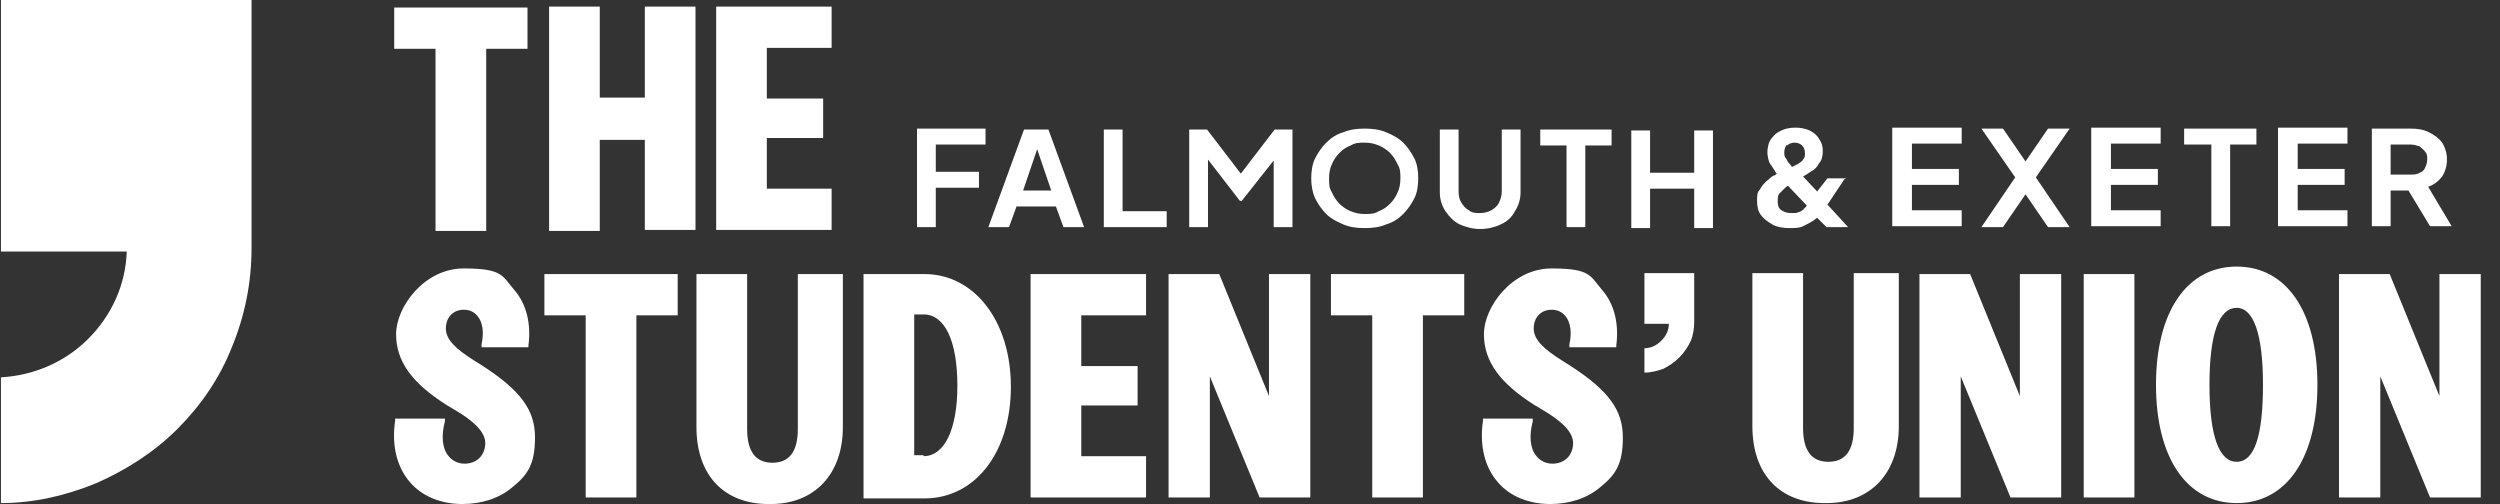 <svg width="124" height="25" viewBox="0 0 124 25" fill="none" xmlns="http://www.w3.org/2000/svg">
<rect x="0" y="0" width="124" height="25" fill="#333333" stroke="none"/>
<path d="M0.047 0V12.477H6.285C6.238 14.106 5.54 15.643 4.376 16.806C3.212 17.97 1.676 18.622 0.047 18.715V24.953C1.676 24.953 3.259 24.581 4.749 23.976C6.238 23.324 7.635 22.439 8.799 21.276C9.963 20.112 10.894 18.762 11.499 17.225C12.151 15.643 12.477 14.013 12.477 12.29V0H0H0.047Z" fill="white"/>
<path d="M84.032 8.566V6.471H84.963V11.313H84.032V9.358H81.844V11.313H80.912V6.471H81.844V8.566H84.032ZM76.397 7.216H77.7V11.266H78.631V7.216H79.935V6.425H76.397V7.216ZM74.488 9.497C74.488 9.683 74.441 9.87 74.348 10.056C74.255 10.242 74.115 10.335 73.976 10.428C73.79 10.521 73.603 10.568 73.417 10.568C73.231 10.568 72.998 10.568 72.859 10.428C72.672 10.335 72.579 10.195 72.486 10.056C72.393 9.916 72.346 9.73 72.346 9.497V6.425H71.415V9.544C71.415 9.87 71.508 10.195 71.695 10.475C71.881 10.754 72.114 10.987 72.393 11.127C72.719 11.266 73.045 11.359 73.417 11.359C73.79 11.359 74.162 11.266 74.441 11.127C74.767 10.987 75 10.754 75.14 10.475C75.326 10.195 75.419 9.87 75.419 9.544V6.425H74.488V9.497ZM69.6 7.076C69.832 7.309 70.019 7.588 70.158 7.868C70.298 8.147 70.344 8.52 70.344 8.845C70.344 9.171 70.298 9.544 70.158 9.823C70.019 10.102 69.832 10.382 69.6 10.614C69.367 10.847 69.088 11.034 68.762 11.127C68.436 11.266 68.11 11.313 67.691 11.313C67.272 11.313 66.946 11.266 66.62 11.127C66.294 10.987 66.015 10.847 65.782 10.614C65.549 10.382 65.363 10.102 65.224 9.823C65.084 9.497 65.037 9.171 65.037 8.845C65.037 8.52 65.084 8.147 65.224 7.868C65.363 7.588 65.549 7.309 65.782 7.076C66.015 6.844 66.294 6.657 66.62 6.564C66.946 6.425 67.319 6.378 67.691 6.378C68.063 6.378 68.436 6.425 68.762 6.564C69.088 6.704 69.367 6.844 69.6 7.076ZM69.32 9.544C69.413 9.358 69.46 9.125 69.46 8.845C69.46 8.566 69.46 8.38 69.32 8.147C69.227 7.961 69.134 7.775 68.948 7.588C68.808 7.449 68.622 7.309 68.389 7.216C68.156 7.123 67.97 7.076 67.691 7.076C67.412 7.076 67.225 7.076 66.993 7.216C66.76 7.309 66.62 7.402 66.434 7.588C66.294 7.728 66.155 7.914 66.061 8.147C65.968 8.333 65.922 8.566 65.922 8.845C65.922 9.125 65.922 9.311 66.061 9.544C66.155 9.73 66.248 9.916 66.434 10.102C66.574 10.242 66.76 10.382 66.993 10.475C67.225 10.568 67.412 10.614 67.691 10.614C67.97 10.614 68.156 10.614 68.389 10.475C68.622 10.382 68.762 10.289 68.948 10.102C69.088 9.963 69.227 9.777 69.32 9.544ZM50.791 6.425H52.002L53.771 11.266H52.747L52.374 10.242H50.419L50.047 11.266H49.022L50.791 6.425ZM50.698 9.451H52.142L51.443 7.402L50.745 9.451H50.698ZM45.484 11.266H46.415V9.311H48.557V8.52H46.415V7.169H48.883V6.378H45.484V11.22V11.266ZM61.546 8.613L59.87 6.425H58.985V11.266H59.916V7.914L61.499 9.963H61.592L63.175 7.961V11.266H64.106V6.425H63.222L61.546 8.613ZM55.68 6.425H54.749V11.266H57.868V10.475H55.68V6.425ZM91.481 8.892L90.642 10.149L91.667 11.266H90.596L90.13 10.801C90.084 10.847 89.991 10.894 89.944 10.94C89.805 11.034 89.618 11.127 89.432 11.22C89.246 11.313 89.013 11.313 88.734 11.313C88.454 11.313 88.129 11.266 87.896 11.127C87.663 10.987 87.477 10.847 87.337 10.661C87.197 10.475 87.151 10.242 87.151 9.963C87.151 9.683 87.151 9.544 87.29 9.404C87.384 9.218 87.477 9.125 87.616 8.985C87.756 8.892 87.849 8.752 87.989 8.706C88.035 8.706 88.082 8.659 88.129 8.613C88.129 8.613 88.035 8.52 88.035 8.473C87.942 8.333 87.849 8.194 87.756 8.054C87.71 7.914 87.663 7.728 87.663 7.542C87.663 7.356 87.71 7.076 87.849 6.89C87.989 6.704 88.129 6.564 88.361 6.471C88.547 6.378 88.78 6.331 89.06 6.331C89.339 6.331 89.525 6.378 89.758 6.471C89.944 6.564 90.13 6.704 90.224 6.89C90.363 7.076 90.41 7.263 90.41 7.495C90.41 7.728 90.363 7.961 90.224 8.101C90.13 8.287 89.991 8.426 89.805 8.52C89.665 8.613 89.525 8.706 89.432 8.752L90.13 9.497L90.642 8.845H91.574L91.481 8.892ZM88.641 7.169C88.547 7.263 88.501 7.402 88.501 7.542C88.501 7.682 88.501 7.775 88.594 7.868C88.641 7.961 88.687 8.054 88.78 8.147C88.78 8.147 88.873 8.24 88.873 8.287C88.966 8.24 89.06 8.194 89.153 8.147C89.292 8.054 89.385 8.007 89.432 7.914C89.525 7.821 89.525 7.728 89.525 7.588C89.525 7.449 89.479 7.309 89.385 7.216C89.292 7.123 89.153 7.076 89.013 7.076C88.873 7.076 88.734 7.123 88.641 7.216V7.169ZM89.432 10.382C89.479 10.335 89.572 10.289 89.618 10.195L88.687 9.218C88.687 9.218 88.594 9.264 88.547 9.311C88.454 9.404 88.361 9.497 88.268 9.59C88.175 9.683 88.175 9.823 88.175 10.009C88.175 10.195 88.222 10.335 88.361 10.428C88.501 10.521 88.641 10.568 88.873 10.568C89.106 10.568 89.106 10.568 89.199 10.521C89.292 10.521 89.385 10.428 89.479 10.382H89.432ZM108.333 7.169H109.683V11.22H110.615V7.169H111.918V6.378H108.333V7.169ZM93.855 11.22H97.3V10.428H94.832V9.171H97.16V8.38H94.832V7.123H97.3V6.331H93.855V11.173V11.22ZM121.602 11.22H120.531L119.46 9.451H118.575V11.22H117.644V6.378H119.553C119.926 6.378 120.205 6.425 120.484 6.564C120.764 6.704 120.95 6.844 121.136 7.076C121.276 7.309 121.369 7.588 121.369 7.914C121.369 8.24 121.276 8.52 121.136 8.752C120.95 8.985 120.717 9.171 120.438 9.264L121.602 11.22ZM120.298 8.287C120.345 8.194 120.391 8.054 120.391 7.914C120.391 7.775 120.391 7.635 120.298 7.542C120.251 7.449 120.112 7.356 120.019 7.263C119.879 7.216 119.739 7.169 119.553 7.169H118.575V8.659H119.553C119.739 8.659 119.879 8.659 120.019 8.566C120.158 8.52 120.251 8.426 120.298 8.287ZM112.989 11.22H116.434V10.428H113.966V9.171H116.294V8.38H113.966V7.123H116.434V6.331H112.989V11.173V11.22ZM103.724 11.22H107.169V10.428H104.702V9.171H107.03V8.38H104.702V7.123H107.169V6.331H103.724V11.173V11.22ZM102.654 6.378H101.583L100.466 8.007L99.348 6.378H98.278L99.954 8.799L98.278 11.266H99.348L100.466 9.637L101.583 11.266H102.654L100.978 8.799L102.654 6.378Z" fill="white"/>
<path d="M90.503 24.953C88.268 24.953 86.918 23.51 86.918 21.136V13.547H89.432V21.229C89.432 22.346 89.851 22.905 90.689 22.905C91.527 22.905 91.946 22.346 91.946 21.229V13.547H94.181V21.136C94.181 23.464 92.784 24.953 90.596 24.953H90.503ZM110.94 24.953C108.473 24.953 106.937 22.719 106.937 19.087C106.937 15.456 108.473 13.222 110.94 13.222C113.408 13.222 114.944 15.456 114.944 19.087C114.944 22.719 113.408 24.953 110.94 24.953ZM110.94 15.27C110.056 15.27 109.59 16.573 109.59 19.087C109.59 21.602 110.056 22.905 110.94 22.905C111.825 22.905 112.244 21.602 112.244 19.087C112.244 16.573 111.778 15.27 110.94 15.27ZM120.531 24.674L118.063 18.669V24.674H116.015V13.594H118.529L120.996 19.646V13.594H123.045V24.674H120.531ZM103.352 24.674V13.594H105.866V24.674H103.352ZM99.721 24.674L97.253 18.669V24.674H95.205V13.594H97.719L100.186 19.646V13.594H102.235V24.674H99.721ZM21.602 11.453V2.421H19.553V0.372H26.164V2.421H24.116V11.453H21.602ZM35.522 11.453V0.326H41.248V2.374H38.035V4.888H40.829V6.844H38.035V9.358H41.248V11.406H35.522V11.453ZM31.983 11.453V6.937H29.749V11.453H27.235V0.326H29.749V4.842H31.983V0.326H34.497V11.406H31.983V11.453ZM81.564 13.594V16.061H82.775C82.775 16.387 82.635 16.667 82.402 16.899C82.169 17.132 81.89 17.272 81.564 17.272V18.482C81.89 18.482 82.216 18.389 82.495 18.296C82.775 18.156 83.054 17.97 83.287 17.737C83.52 17.505 83.706 17.225 83.846 16.946C83.985 16.62 84.032 16.294 84.032 15.968V13.547H81.564V13.594ZM76.909 25C75.838 25 74.907 24.628 74.302 23.929C73.65 23.184 73.371 22.114 73.557 20.857V20.764H76.024V20.903C75.838 21.602 75.885 22.253 76.21 22.626C76.397 22.858 76.676 22.998 77.002 22.998C77.607 22.998 78.026 22.579 78.026 21.974C78.026 21.369 77.328 20.81 76.536 20.345C76.397 20.251 76.21 20.158 76.071 20.065C74.395 18.994 73.603 17.924 73.603 16.573C73.603 15.223 75 13.315 76.955 13.315C78.911 13.315 78.864 13.687 79.469 14.386C80.075 15.084 80.307 16.061 80.168 17.132V17.225H77.84V17.086C77.98 16.48 77.886 15.968 77.654 15.689C77.467 15.456 77.235 15.363 76.955 15.363C76.443 15.363 76.071 15.736 76.071 16.294C76.071 16.853 76.583 17.318 77.468 17.877C77.607 17.97 77.7 18.017 77.84 18.11C79.795 19.367 80.493 20.345 80.493 21.695C80.493 23.045 80.121 23.557 79.376 24.162C78.724 24.721 77.84 25 76.862 25M22.952 25C21.881 25 20.95 24.628 20.345 23.929C19.693 23.184 19.413 22.114 19.6 20.857V20.764H22.067V20.903C21.881 21.602 21.927 22.253 22.253 22.626C22.439 22.858 22.719 22.998 23.045 22.998C23.65 22.998 24.069 22.579 24.069 21.974C24.069 21.369 23.371 20.81 22.579 20.345C22.439 20.251 22.253 20.158 22.114 20.065C20.438 18.994 19.646 17.924 19.646 16.573C19.646 15.223 21.043 13.315 22.998 13.315C24.953 13.315 24.907 13.687 25.512 14.386C26.117 15.084 26.35 16.061 26.21 17.132V17.225H23.883V17.086C24.022 16.48 23.929 15.968 23.697 15.689C23.51 15.456 23.277 15.363 22.998 15.363C22.486 15.363 22.114 15.736 22.114 16.294C22.114 16.853 22.626 17.318 23.51 17.877C23.65 17.97 23.743 18.017 23.883 18.11C25.838 19.367 26.536 20.345 26.536 21.695C26.536 23.045 26.164 23.557 25.419 24.162C24.767 24.721 23.883 25 22.905 25M29.05 24.674V15.642H27.002V13.594H33.613V15.642H31.564V24.674H29.05ZM45.81 22.626C46.834 22.626 47.486 21.322 47.486 19.134C47.486 16.946 46.881 15.596 45.81 15.596H45.345V22.579H45.81V22.626ZM42.831 24.674V13.594H45.857C48.324 13.594 50.14 15.922 50.14 19.181C50.14 22.439 48.371 24.721 45.857 24.721H42.831V24.674ZM51.117 24.674V13.594H56.844V15.642H53.631V18.156H56.425V20.112H53.631V22.626H56.844V24.674H51.117ZM62.477 24.674L60.009 18.669V24.674H57.961V13.594H60.475L62.942 19.646V13.594H64.991V24.674H62.477ZM68.063 24.674V15.642H66.015V13.594H72.626V15.642H70.577V24.674H68.063ZM38.129 25C35.894 25 34.544 23.557 34.544 21.183V13.594H37.058V21.276C37.058 22.393 37.477 22.952 38.315 22.952C39.153 22.952 39.572 22.393 39.572 21.276V13.594H41.806V21.183C41.806 23.51 40.41 25 38.222 25" fill="white"/>
</svg>
